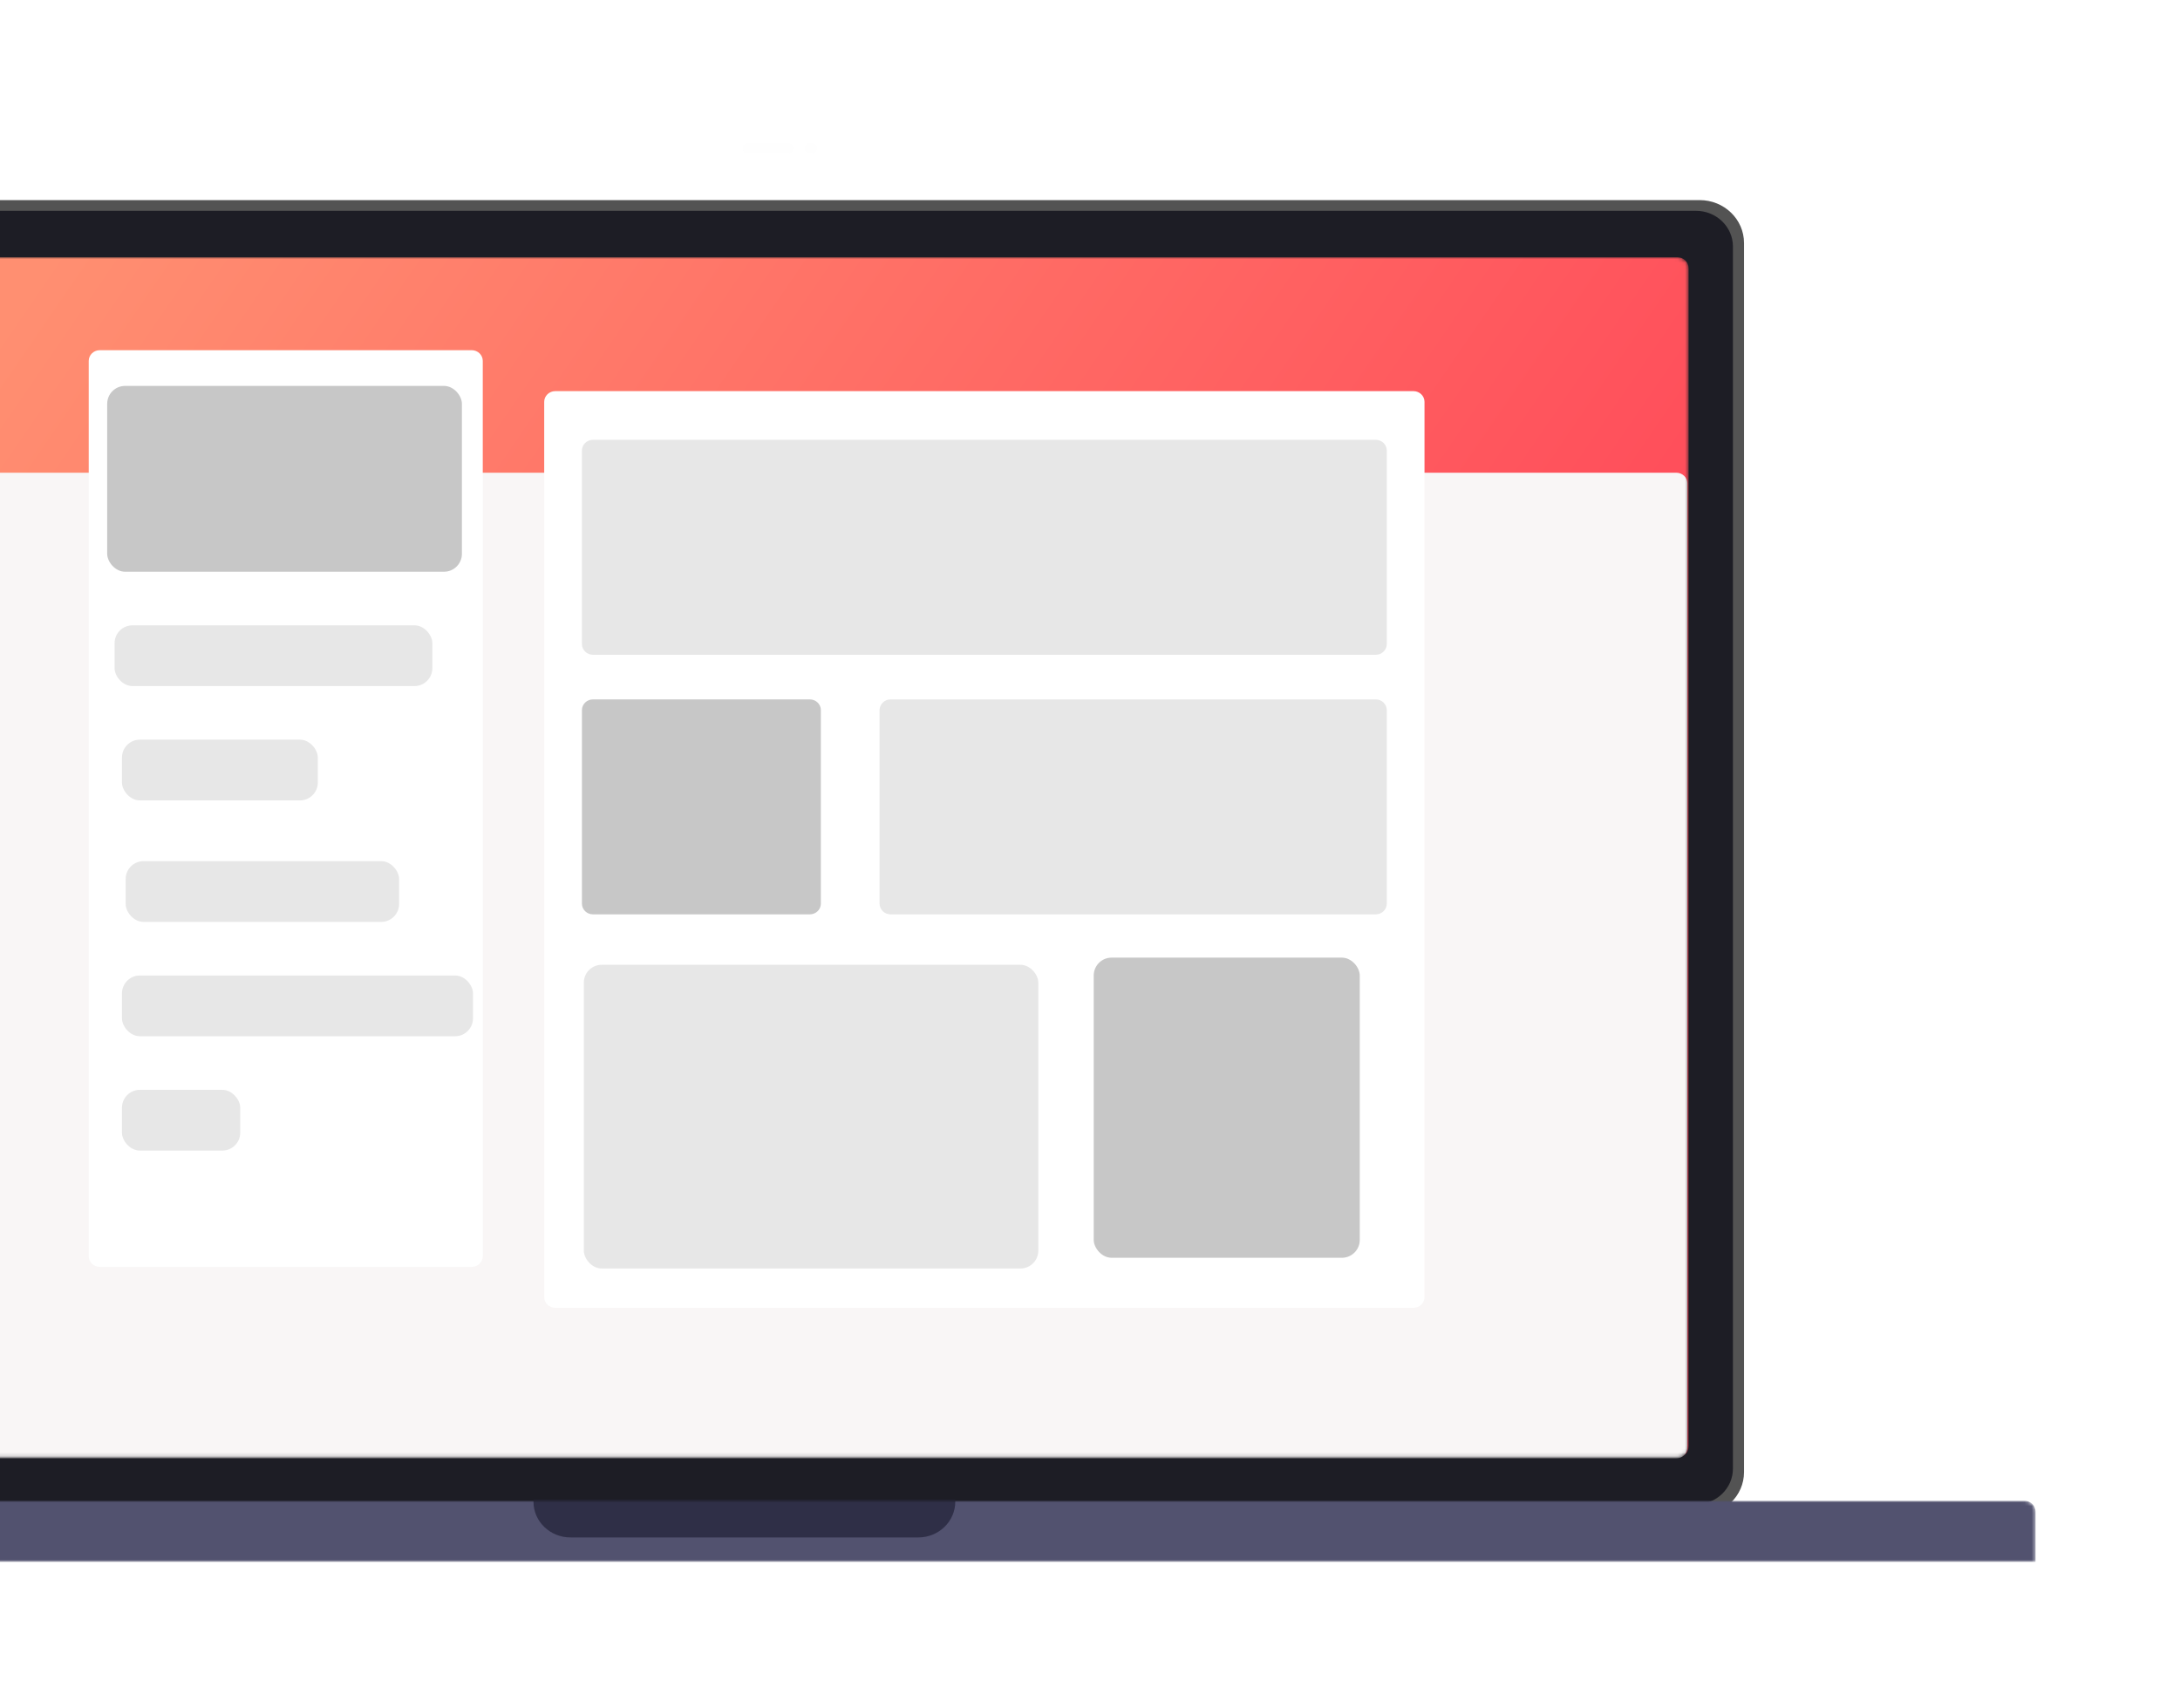 <svg width="610" height="478" viewBox="0 0 610 478" fill="none" xmlns="http://www.w3.org/2000/svg">
<g id="Group" filter="url(#filter0_d)">
<path id="Vector" d="M475.599 36H-55.815C-62.667 36 -68.222 41.373 -68.222 48V392C-68.222 398.627 -62.667 404 -55.815 404H475.599C482.451 404 488.006 398.627 488.006 392V48C488.006 41.373 482.451 36 475.599 36Z" fill="#535353"/>
<path id="Vector_2" d="M474.566 39H-54.781C-60.491 39 -65.12 43.477 -65.12 49V391C-65.12 396.523 -60.491 401 -54.781 401H474.566C480.276 401 484.905 396.523 484.905 391V49C484.905 43.477 480.276 39 474.566 39Z" fill="#1D1D25"/>
<g id="Group_2">
<mask id="mask0" mask-type="alpha" maskUnits="userSpaceOnUse" x="-51" y="52" width="524" height="336">
<g id="d">
<path id="Vector_3" d="M469.396 52H-47.544C-49.257 52 -50.646 53.343 -50.646 55V384.872C-50.646 386.529 -49.257 387.872 -47.544 387.872H469.396C471.109 387.872 472.498 386.529 472.498 384.872V55C472.498 53.343 471.109 52 469.396 52Z" fill="white"/>
</g>
</mask>
<g mask="url(#mask0)">
<path id="Vector_4" d="M469.396 52H-47.544C-49.257 52 -50.646 53.343 -50.646 55V384.872C-50.646 386.529 -49.257 387.872 -47.544 387.872H469.396C471.109 387.872 472.498 386.529 472.498 384.872V55C472.498 53.343 471.109 52 469.396 52Z" fill="url(#paint0_linear)"/>
<path id="Vector_5" d="M469.06 112.293H-47.88C-49.593 112.293 -50.982 113.636 -50.982 115.293V385.131C-50.982 386.788 -49.593 388.131 -47.88 388.131H469.06C470.773 388.131 472.162 386.788 472.162 385.131V115.293C472.162 113.636 470.773 112.293 469.06 112.293Z" fill="#F9F6F6"/>
<g id="Group_3">
<g id="Group_4">
<path id="Vector_6" d="M131.985 78H27.929C26.216 78 24.828 79.343 24.828 81V331.541C24.828 333.198 26.216 334.541 27.929 334.541H131.985C133.698 334.541 135.087 333.198 135.087 331.541V81C135.087 79.343 133.698 78 131.985 78Z" fill="white"/>
<rect id="Rectangle 8" x="34.132" y="253" width="98.219" height="17" rx="5" fill="#E7E7E7"/>
<rect id="Rectangle 7" x="35.166" y="221" width="76.507" height="17" rx="5" fill="#E7E7E7"/>
<rect id="Rectangle 6" x="34.132" y="187" width="54.796" height="17" rx="5" fill="#E7E7E7"/>
<rect id="Rectangle 5" x="34.132" y="285" width="33.084" height="17" rx="5" fill="#E7E7E7"/>
<path id="Vector_7" d="M395.499 89.46H155.379C153.666 89.46 152.277 90.803 152.277 92.46V343.001C152.277 344.658 153.666 346.001 155.379 346.001H395.499C397.212 346.001 398.6 344.658 398.6 343.001V92.46C398.6 90.803 397.212 89.46 395.499 89.46Z" fill="white"/>
<path id="Vector_8" d="M384.943 103.082H165.936C164.223 103.082 162.834 104.425 162.834 106.082V160.244C162.834 161.901 164.223 163.244 165.936 163.244H384.943C386.656 163.244 388.044 161.901 388.044 160.244V106.082C388.044 104.425 386.656 103.082 384.943 103.082Z" fill="#E7E7E7"/>
<path id="Vector_9" d="M226.591 175.73H165.936C164.223 175.73 162.834 177.073 162.834 178.73V232.892C162.834 234.549 164.223 235.892 165.936 235.892H226.591C228.304 235.892 229.693 234.549 229.693 232.892V178.73C229.693 177.073 228.304 175.73 226.591 175.73Z" fill="#C7C7C7"/>
<path id="Vector_10" d="M384.943 175.73H249.217C247.504 175.73 246.115 177.073 246.115 178.73V232.892C246.115 234.549 247.504 235.892 249.217 235.892H384.943C386.656 235.892 388.044 234.549 388.044 232.892V178.73C388.044 177.073 386.656 175.73 384.943 175.73Z" fill="#E7E7E7"/>
<rect id="Rectangle 1" x="163.368" y="250" width="127.167" height="85" rx="5" fill="#E7E7E7"/>
<rect id="Rectangle 3" x="29.997" y="88" width="99.253" height="52" rx="5" fill="#C7C7C7"/>
<rect id="Rectangle 2" x="306.043" y="248" width="74.439" height="84" rx="5" fill="#C7C7C7"/>
<rect id="Rectangle 4" x="32.065" y="155" width="88.914" height="17" rx="5" fill="#E7E7E7"/>
</g>
</g>
</g>
</g>
<g id="Group_5" opacity="0.098">
<path id="Vector_11" opacity="0.098" d="M220.334 20H209.375C208.519 20 207.824 20.672 207.824 21.5C207.824 22.328 208.519 23 209.375 23H220.334C221.191 23 221.885 22.328 221.885 21.5C221.885 20.672 221.191 20 220.334 20Z" fill="#4A5166"/>
<path id="Vector_12" opacity="0.098" d="M226.951 20H226.744C225.888 20 225.194 20.672 225.194 21.5C225.194 22.328 225.888 23 226.744 23H226.951C227.808 23 228.502 22.328 228.502 21.5C228.502 20.672 227.808 20 226.951 20Z" fill="#4A5166"/>
</g>
<g id="Group_6">
<mask id="mask1" mask-type="alpha" maskUnits="userSpaceOnUse" x="-153" y="400" width="723" height="18">
<g id="f">
<path id="Vector_13" d="M-149.898 400H566.478C567.3 400 568.089 400.316 568.671 400.879C569.253 401.441 569.579 402.204 569.579 403V417.105H-153V403C-153 402.204 -152.673 401.441 -152.092 400.879C-151.51 400.316 -150.721 400 -149.898 400V400Z" fill="white"/>
</g>
</mask>
<g mask="url(#mask1)">
<path id="Vector_14" d="M-149.898 400H566.478C567.3 400 568.089 400.316 568.671 400.879C569.253 401.441 569.579 402.204 569.579 403V417.105H-153V403C-153 402.204 -152.673 401.441 -152.092 400.879C-151.51 400.316 -150.721 400 -149.898 400V400Z" fill="#52526F"/>
<path id="Vector_15" d="M256.962 358.092H159.616C153.906 358.092 149.277 362.569 149.277 368.092V400.263C149.277 405.786 153.906 410.263 159.616 410.263H256.962C262.672 410.263 267.3 405.786 267.3 400.263V368.092C267.3 362.569 262.672 358.092 256.962 358.092Z" fill="#2F2F47"/>
</g>
</g>
</g>
<defs>
<filter id="filter0_d" x="-193" y="0" width="802.579" height="477.105" filterUnits="userSpaceOnUse" color-interpolation-filters="sRGB">
<feFlood flood-opacity="0" result="BackgroundImageFix"/>
<feColorMatrix in="SourceAlpha" type="matrix" values="0 0 0 0 0 0 0 0 0 0 0 0 0 0 0 0 0 0 127 0"/>
<feOffset dy="20"/>
<feGaussianBlur stdDeviation="20"/>
<feColorMatrix type="matrix" values="0 0 0 0 0.422 0 0 0 0 0.554 0 0 0 0 0.894 0 0 0 0.243 0"/>
<feBlend mode="normal" in2="BackgroundImageFix" result="effect1_dropShadow"/>
<feBlend mode="normal" in="SourceGraphic" in2="effect1_dropShadow" result="shape"/>
</filter>
<linearGradient id="paint0_linear" x1="-50.646" y1="145.943" x2="374.044" y2="437.393" gradientUnits="userSpaceOnUse">
<stop stop-color="#FF8F71"/>
<stop offset="1" stop-color="#FF3E55"/>
</linearGradient>
</defs>
</svg>
